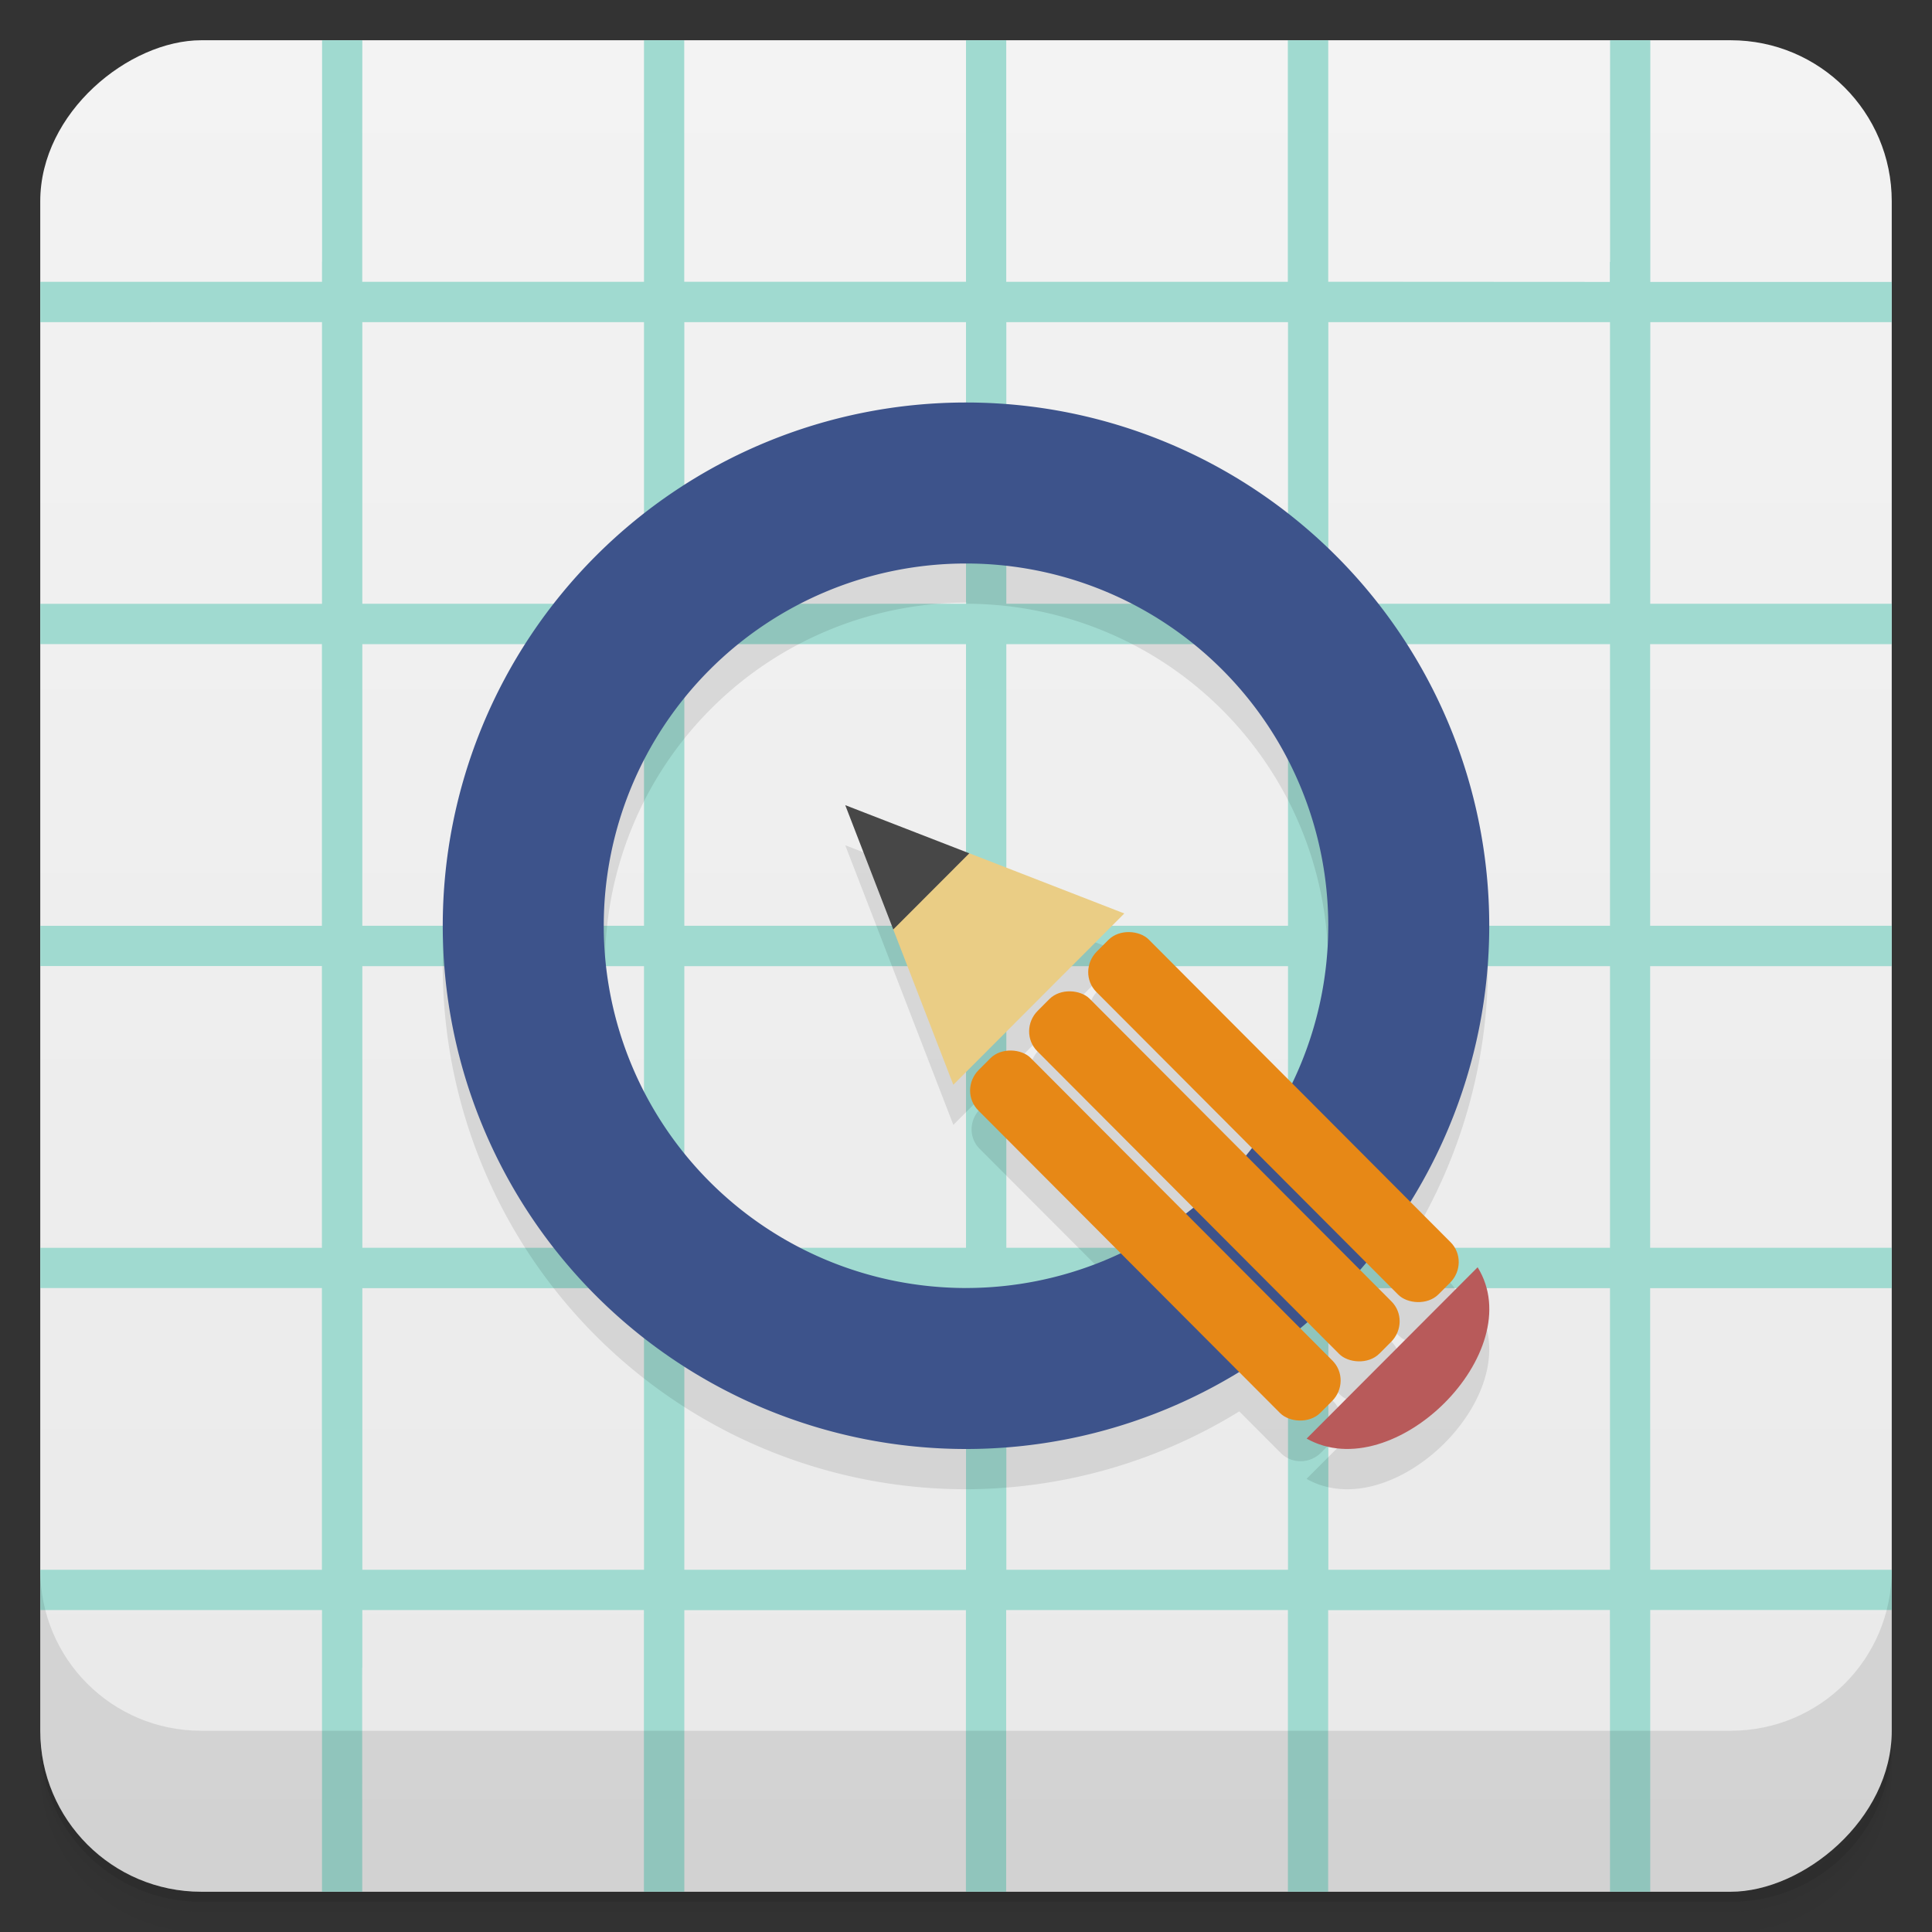 <svg version="1.1" viewBox="0 0 48 48" xmlns="http://www.w3.org/2000/svg">
 <rect x="0" y="0" width="48" height="48" fill="#333333" stroke="none"/>
 <defs>
  <linearGradient id="bg" x1="-47" x2="-1" y1="2.8779e-15" y2="6.1232e-17" gradientUnits="userSpaceOnUse">
   <stop style="stop-color:#e9e9e9" offset="0"/>
   <stop style="stop-color:#f3f3f3" offset="1"/>
  </linearGradient>
 </defs>
 <g transform="translate(0 3.949e-5)">
  <path d="m1 43v0.25c0 2.216 1.784 4 4 4h38c2.216 0 4-1.784 4-4v-0.25c0 2.216-1.784 4-4 4h-38c-2.216 0-4-1.784-4-4zm0 0.5v0.5c0 2.216 1.784 4 4 4h38c2.216 0 4-1.784 4-4v-0.5c0 2.216-1.784 4-4 4h-38c-2.216 0-4-1.784-4-4z" style="opacity:.02"/>
  <path d="m1 43.25v0.25c0 2.216 1.784 4 4 4h38c2.216 0 4-1.784 4-4v-0.25c0 2.216-1.784 4-4 4h-38c-2.216 0-4-1.784-4-4z" style="opacity:.05"/>
  <path d="m1 43v0.25c0 2.216 1.784 4 4 4h38c2.216 0 4-1.784 4-4v-0.25c0 2.216-1.784 4-4 4h-38c-2.216 0-4-1.784-4-4z" style="opacity:.1"/>
 </g>
 <rect transform="rotate(-90)" x="-47" y="1" width="46" height="46" rx="4" style="fill:url(#bg)"/>
 <path d="m8.002 1v5.5l-0.002 0.002v0.5h-7v1.002l7-0.002v7h-7v1h6.998v7h-6.998v1h6.998v7h-6.998v1h6.998v7l-6.998-2e-3v1.002h7v6.998h1l-2e-3 -5.564 0.004 0.004v-1.438h6.996v6.998h1.004v-6.996h6.996v6.996h1v-6.998h7v6.998h1v-6.996l7-0.004v0.5l2e-3 -2e-3v6.502h1v-7h6v-1h-6l-2e-3 -6.996h6.002v-1.004h-6.002v-6.996h6.002v-1.004h-6.002v-6.996h6.002v-1.004h-6l2e-3 -6.996h5.998v-1h-5.998v-6.004h-1v5.51l-0.006-0.006v0.5l-6.996-0.004v-6h-1.004v6.002h-6.996v-6.002h-1v6h-7v-6h-1v6.002h-7v-1.44l0.002-4.562h-1zm1 7.004h6.998v6.996h-6.998zm8 0h6.998v6.996h-6.998zm8 0h6.998v6.996h-6.998zm8 0h6.998v6.996h-6.998zm-24 8h6.998v6.996h-6.998zm8 0h6.998v6.996h-6.998zm8 0h6.998v6.996h-6.998zm8 0h6.998v6.996h-6.998zm-24 8h6.998v6.996h-6.998zm8 0h6.998v6.996h-6.998zm8 0h6.998v6.996h-6.998zm8 0h6.998v6.996h-6.998zm-24 8h6.998v6.996h-6.998zm8 0h6.998v6.996h-6.998zm8 0h6.998v6.996h-6.998zm8 0h6.998v6.996h-6.998z" style="fill:#a0dad0"/>
 <g transform="translate(0 3.949e-5)">
  <g transform="translate(0 -1004.4)">
   <path d="m1 1043.4v4c0 2.216 1.784 4 4 4h38c2.216 0 4-1.784 4-4v-4c0 2.216-1.784 4-4 4h-38c-2.216 0-4-1.784-4-4z" style="opacity:.1"/>
  </g>
 </g>
 <path d="m24 11a13 13 0 0 0-13 13 13 13 0 0 0 13 13 13 13 0 0 0 6.789-1.934l1.033 1.035c0.275 0.275 0.722 0.269 1-0.012l0.289-0.289c0.28-0.281 0.284-0.729 1e-3 -1l-0.807-0.809a13 13 0 0 0 0.176-0.154l0.797 0.797c0.275 0.275 0.722 0.269 1-0.012l0.289-0.289c0.28-0.281 0.284-0.729 1e-3 -1l-0.799-0.799a13 13 0 0 0 0.156-0.18l0.811 0.813c0.275 0.275 0.722 0.269 1-0.012l0.289-0.289c0.28-0.281 0.284-0.729 1e-3 -1l-1.014-1.016a13 13 0 0 0 1.955-6.84 13 13 0 0 0-13-13zm0 4a9 9 0 0 1 9 9 9 9 0 0 1-0.898 3.891l-3.547-3.555c-0.275-0.275-0.722-0.271-1 1e-3l-0.289 0.291c-0.28 0.281-0.284 0.729-1e-3 1l3.854 3.861a9 9 0 0 1-0.145 0.191l-3.877-3.887c-0.275-0.275-0.722-0.269-1 0.012l-0.289 0.289c-0.28 0.281-0.284 0.729-1e-3 1l3.873 3.883a9 9 0 0 1-0.186 0.145l-3.854-3.861c-0.275-0.275-0.722-0.271-1 1e-3l-0.289 0.291c-0.28 0.281-0.284 0.729-1e-3 1l3.535 3.541a9 9 0 0 1-3.854 0.877 9 9 0 0 1-9-9 9 9 0 0 1 9-9zm-3 6 2.686 6.947 4.248-4.256zm15.709 11.486-4.248 4.256c2.163 1.218 5.554-2.155 4.248-4.256z" style="opacity:.1"/>
 <path d="m24 10a13 13 0 0 0-13 13 13 13 0 0 0 13 13 13 13 0 0 0 13-13 13 13 0 0 0-13-13zm0 4a9 9 0 0 1 9 9 9 9 0 0 1-9 9 9 9 0 0 1-9-9 9 9 0 0 1 9-9z" style="fill:#3d538b"/>
 <rect transform="matrix(.706 -.708 .706 .708 0 0)" x="-2.27" y="35.994" width="1.842" height="12.027" rx=".716" ry=".701" style="fill:#e78816"/>
 <rect transform="matrix(.706 -.708 .706 .708 0 0)" x="-.193" y="35.994" width="1.842" height="12.027" rx=".716" ry=".701" style="fill:#e78816"/>
 <rect transform="matrix(.706 -.708 .706 .708 0 0)" x="1.886" y="35.994" width="1.842" height="12.027" rx=".716" ry=".701" style="fill:#e78816"/>
 <path d="m24.082 21.199-2.082-0.199 0.193 2.092 1.492 3.859 4.248-4.256z" style="fill:#eacd85"/>
 <path d="m21 20.004 1.193 3.088 1.889-1.892-3.082-1.196" style="fill:#474747"/>
 <path d="m36.711 31.485-4.248 4.256c2.163 1.218 5.554-2.156 4.248-4.256z" style="fill:#b85a5a"/>
</svg>
